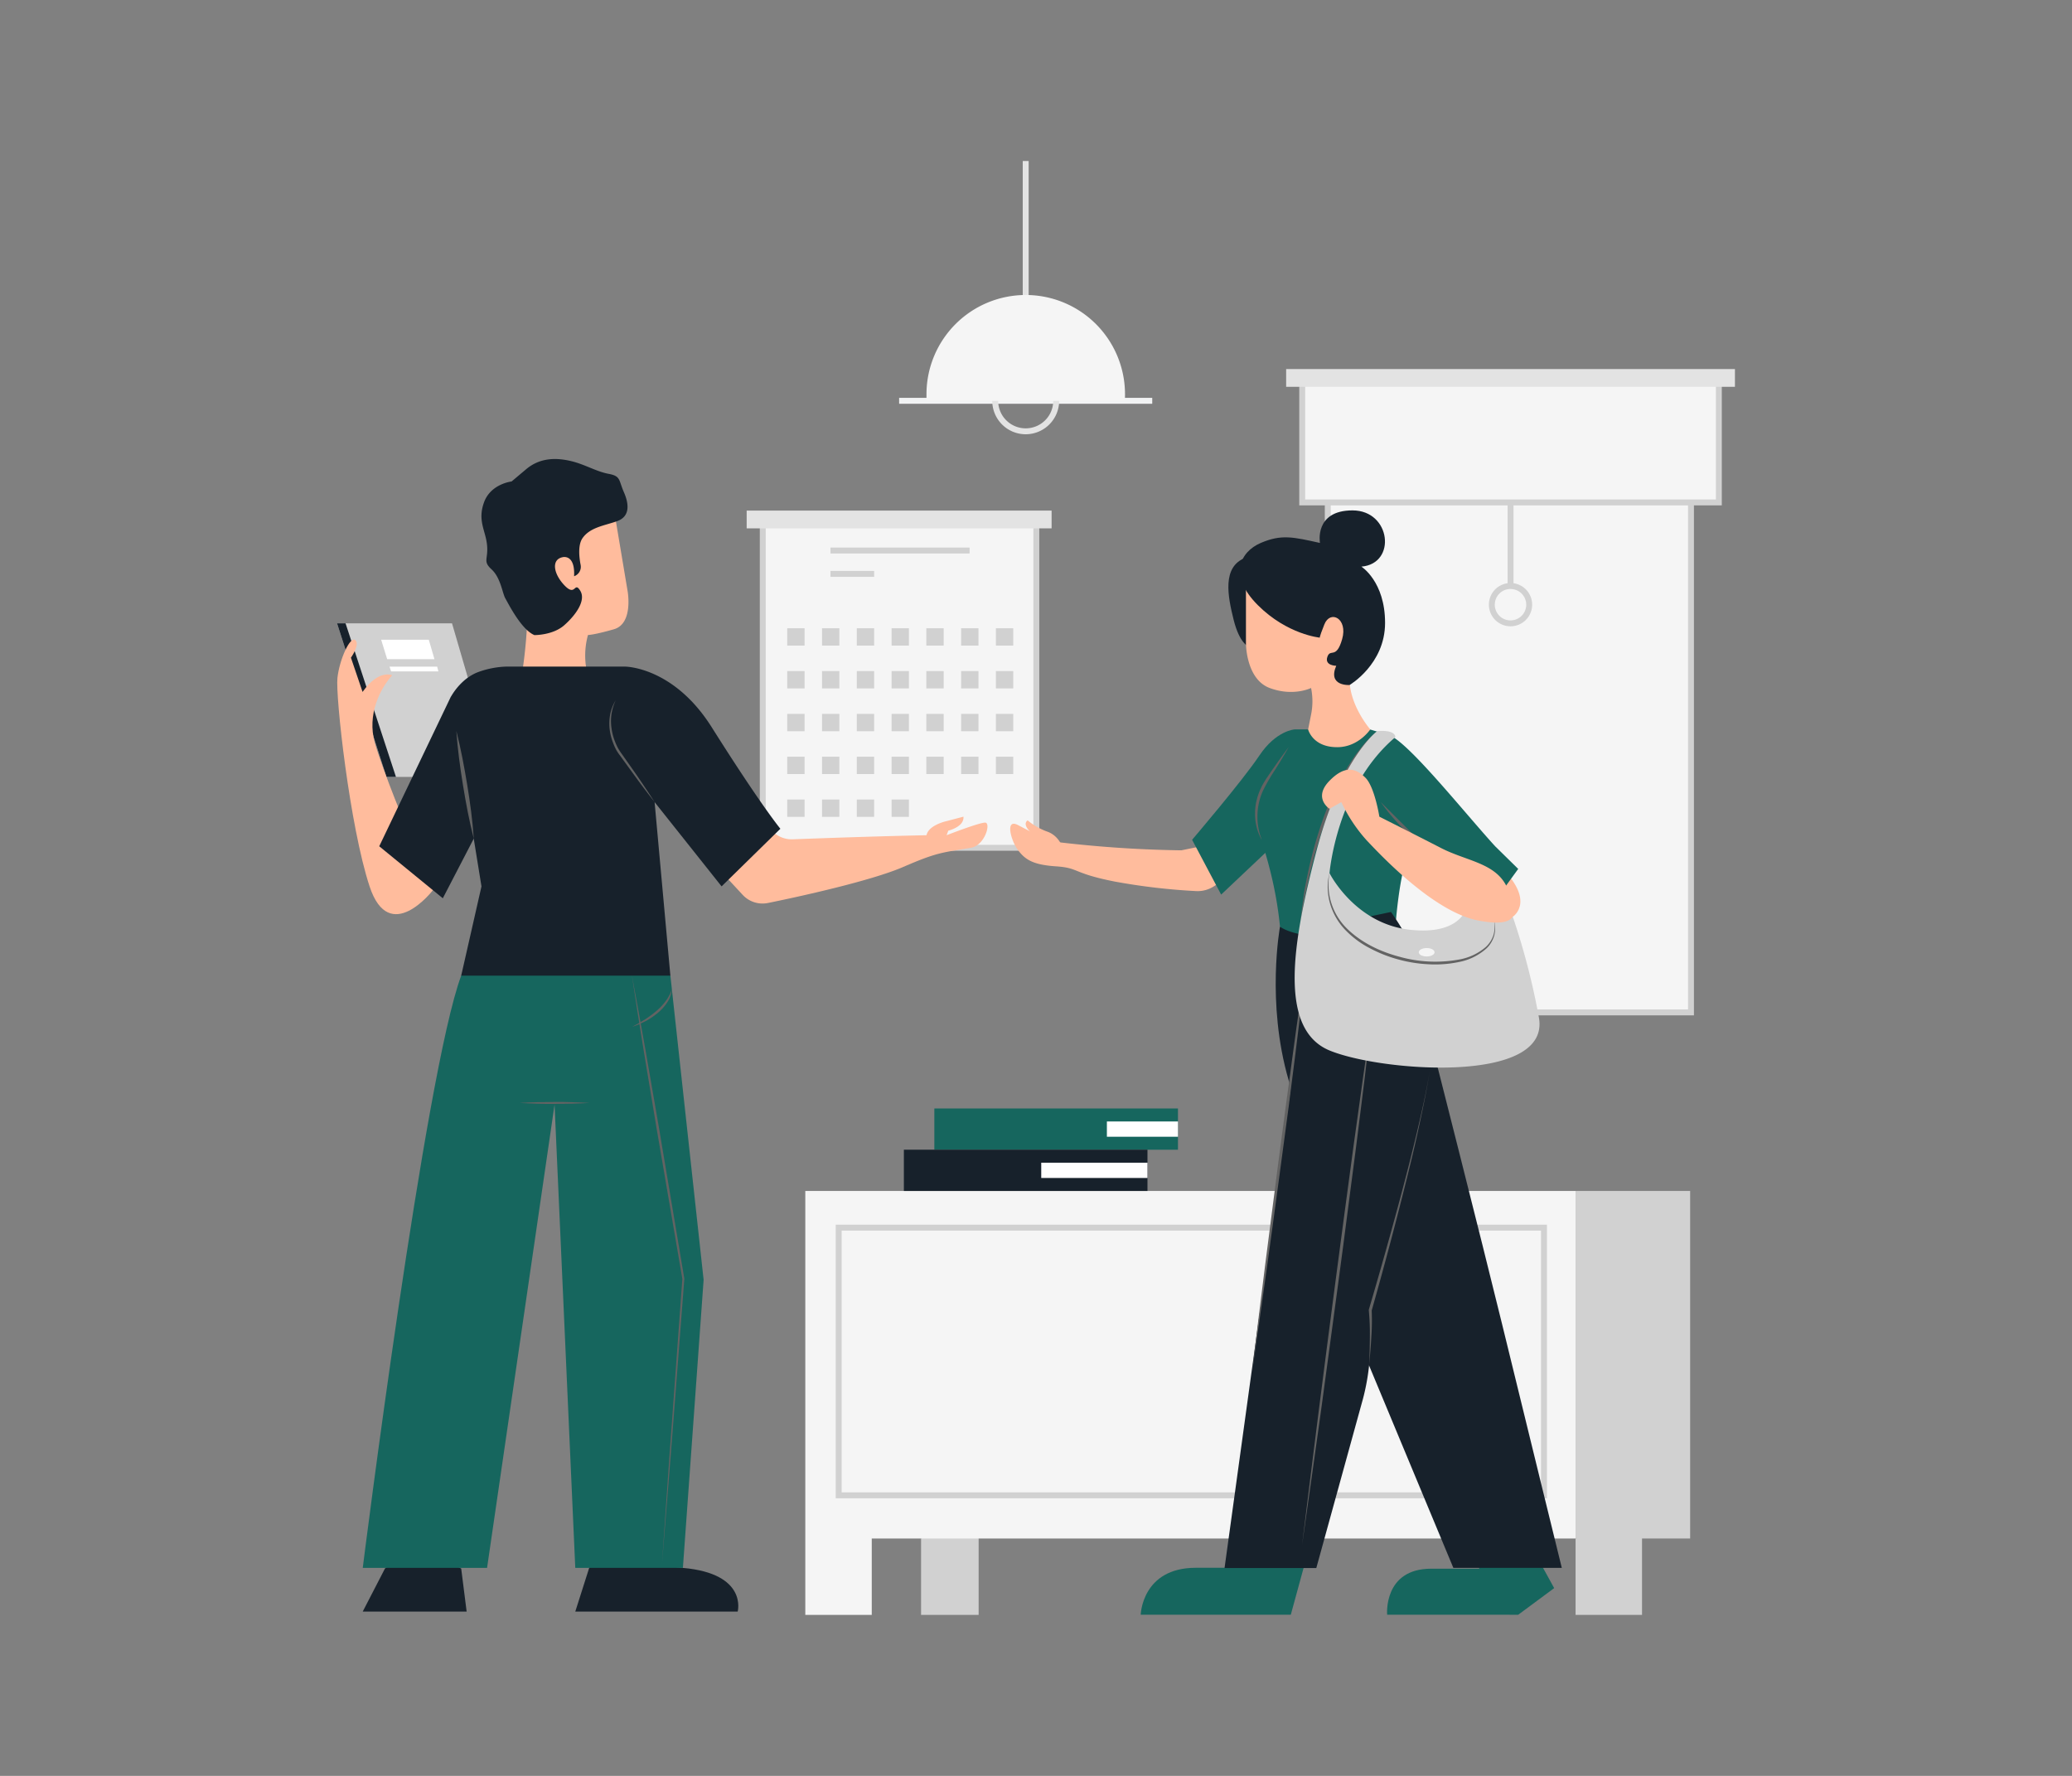 <svg id="Layer_1" data-name="Layer 1" xmlns="http://www.w3.org/2000/svg" viewBox="0 0 700 600"><rect x="0" y="0" width="700" height="600" fill="#808080" stroke="none"/><title>Corporate Illustrations Pack - Scene 8</title><rect x="257.69" y="175.51" width="92.42" height="110.91" fill="#f5f5f5"/><polygon points="351.11 287.43 256.69 287.43 256.69 175.51 258.69 175.51 258.69 285.43 349.11 285.43 349.11 175.51 351.11 175.51 351.11 287.43" fill="#d1d1d1"/><rect x="252.25" y="172.51" width="103.02" height="6" fill="#e3e3e3"/><rect x="265.96" y="212.26" width="5.86" height="5.86" fill="#d1d1d1"/><rect x="277.71" y="212.26" width="5.86" height="5.86" fill="#d1d1d1"/><rect x="289.46" y="212.26" width="5.86" height="5.86" fill="#d1d1d1"/><rect x="301.21" y="212.26" width="5.86" height="5.86" fill="#d1d1d1"/><rect x="312.95" y="212.26" width="5.86" height="5.86" fill="#d1d1d1"/><rect x="324.7" y="212.26" width="5.86" height="5.86" fill="#d1d1d1"/><rect x="336.45" y="212.26" width="5.86" height="5.86" fill="#d1d1d1"/><rect x="265.96" y="226.73" width="5.86" height="5.86" fill="#d1d1d1"/><rect x="277.71" y="226.73" width="5.86" height="5.86" fill="#d1d1d1"/><rect x="289.46" y="226.73" width="5.86" height="5.86" fill="#d1d1d1"/><rect x="301.21" y="226.73" width="5.86" height="5.86" fill="#d1d1d1"/><rect x="312.95" y="226.73" width="5.86" height="5.86" fill="#d1d1d1"/><rect x="324.7" y="226.73" width="5.86" height="5.86" fill="#d1d1d1"/><rect x="336.45" y="226.73" width="5.86" height="5.86" fill="#d1d1d1"/><rect x="265.96" y="241.19" width="5.86" height="5.86" fill="#d1d1d1"/><rect x="277.71" y="241.19" width="5.86" height="5.86" fill="#d1d1d1"/><rect x="289.46" y="241.19" width="5.86" height="5.86" fill="#d1d1d1"/><rect x="301.21" y="241.19" width="5.86" height="5.86" fill="#d1d1d1"/><rect x="312.95" y="241.19" width="5.86" height="5.86" fill="#d1d1d1"/><rect x="324.7" y="241.19" width="5.86" height="5.86" fill="#d1d1d1"/><rect x="336.45" y="241.19" width="5.86" height="5.86" fill="#d1d1d1"/><rect x="265.96" y="255.66" width="5.86" height="5.86" fill="#d1d1d1"/><rect x="277.71" y="255.66" width="5.86" height="5.86" fill="#d1d1d1"/><rect x="289.46" y="255.66" width="5.86" height="5.86" fill="#d1d1d1"/><rect x="301.21" y="255.66" width="5.86" height="5.86" fill="#d1d1d1"/><rect x="312.95" y="255.66" width="5.86" height="5.86" fill="#d1d1d1"/><rect x="324.7" y="255.66" width="5.86" height="5.86" fill="#d1d1d1"/><rect x="336.45" y="255.66" width="5.86" height="5.86" fill="#d1d1d1"/><rect x="265.96" y="270.12" width="5.86" height="5.86" fill="#d1d1d1"/><rect x="277.71" y="270.12" width="5.86" height="5.86" fill="#d1d1d1"/><rect x="289.46" y="270.12" width="5.86" height="5.86" fill="#d1d1d1"/><rect x="301.21" y="270.12" width="5.86" height="5.86" fill="#d1d1d1"/><rect x="280.57" y="185" width="47" height="2" fill="#d1d1d1"/><rect x="280.57" y="192.89" width="14.75" height="2" fill="#d1d1d1"/><rect x="448.57" y="169.1" width="122.71" height="172.95" fill="#f5f5f5"/><polygon points="130.56 262.49 113.87 210.6 152.71 210.6 161.45 240.57 155.81 262.49 130.56 262.49" fill="#d1d1d1"/><polygon points="144.86 216.14 128.77 216.14 130.8 222.71 146.78 222.71 144.86 216.14" fill="#fff"/><polygon points="147.69 225.24 131.6 225.24 132.12 226.83 148.1 226.83 147.69 225.24" fill="#fff"/><polygon points="113.87 210.6 130.56 262.49 133.77 262.49 116.74 210.6 113.87 210.6" fill="#17212b"/><path d="M572.28,343.05H447.57v-175H572.28Zm-122.71-2H570.28v-171H449.57Z" fill="#d1d1d1"/><polygon points="311.17 519.8 311.17 545.61 330.62 545.61 330.62 511.54 311.17 519.8" fill="#d1d1d1"/><polygon points="532.29 402.38 272.06 402.38 272.06 519.8 272.06 545.61 294.51 545.61 294.51 519.8 532.29 519.8 532.29 402.38" fill="#f5f5f5"/><path d="M520.11,527.56l4.95,9-12.15,9H468.63S467.26,530,483.52,530h16.25l-2.94-7.81,18.49-2.34Z" fill="#16665E"/><path d="M522.62,506.21H282.34V413.77H522.62Zm-238.28-2H520.62V415.77H284.34Z" fill="#d1d1d1"/><path d="M432.43,313.09s-4.74,25.55,2.92,51.87S460,455.28,460,455.28l31,74.45h36.64S513.92,473.86,507.37,447s-23.85-95-23.85-95l-28.13-41.29Z" fill="#17212b"/><path d="M511.12,309.7s9-5.83-7-19.42l-3.1,5.78Z" fill="#ffbc9d"/><path d="M412.55,297.86l-2.43,1.58a10.09,10.09,0,0,1-6.07,1.62,212,212,0,0,1-27.37-3.2c-14.46-2.84-12-4.64-19.94-5.16s-10.45-2.38-12.8-5.45-4.55-10.88,0-8.48,9.77,5,9.77,5l3,.67a397.92,397.92,0,0,0,42.39,2.85l6.71-1.37Z" fill="#ffbc9d"/><path d="M441.93,246.44h-4.54s-6.26.33-11.94,8.84-22.71,28.45-22.71,28.45l9.81,18.52,17.32-16.37,15.07-27.76Z" fill="#16665E"/><path d="M505.12,304.3s-27.8-20.89-30.12-13.71-3.36,20-3.36,20-1.55,2.2-17.29,4.81-21.92-2.32-21.92-2.32A128.74,128.74,0,0,0,428.81,293c-3.1-12.39-7.23-17.55-1.88-27.52s15-19,15-19h21l6.25,1.87c6.25,1.88,25.92,26.64,35.94,37.57l7.79,7.65Z" fill="#16665E"/><path d="M441,527.56l-4.92,18H385.37s.43-15.87,18.62-15.87h26.32Z" fill="#16665E"/><path d="M469.93,308.12A96.2,96.2,0,0,1,483.73,337c4.65,16.64-9.8,64.26-13.8,80.13s-7,25.55-7,25.55v10.93a74.46,74.46,0,0,1-2.43,18.85l-15.8,57.31h-31l29.75-216.08Z" fill="#17212b"/><path d="M422.93,464.07c1.43-12,2.87-24,4.4-36s3.08-24,4.62-35.95,3.21-24,4.81-35.93,3.35-23.94,5.17-35.89c-1.35,12-2.85,24-4.33,36s-3.06,24-4.69,35.94-3.19,24-4.88,35.92S424.67,452.11,422.93,464.07Z" fill="#636363"/><path d="M439.87,522.14q2.75-22.54,5.6-45.07c1.87-15,3.88-30,5.82-45s4-30,6-45l3.13-22.49,3.23-22.48L461,364.6l-2.82,22.53c-2,15-3.85,30-5.89,45s-4,30-6.07,45S442,507.15,439.87,522.14Z" fill="#636363"/><path d="M359.32,287.43s-.94-4.74-5.37-6.41a22.24,22.24,0,0,1-6.77-3.84s-1.82.95.56,3.53,4.47,4.66,4.47,4.66l2.58,4.91Z" fill="#ffbc9d"/><path d="M207.43,172.28,212,199.53s2.12,11.14-4.59,13.07-8.77,1.94-8.77,1.94a26.07,26.07,0,0,0,0,13.86,14.9,14.9,0,0,1-14.45,5.11c-9.33-1.81-7.74-6.45-7.74-6.45a167.8,167.8,0,0,0,1.8-20.78c.26-11.35-2.51-29.55,9.07-34S207.43,172.28,207.43,172.28Z" fill="#ffbc9d"/><path d="M194,194.67a3.38,3.38,0,0,0,2.16-3.81c-.53-2.74-.94-6.83.67-9.09,2.58-3.62,7.23-4.13,11.62-5.68s4.13-5.68,2.32-9.81-1-5.42-5.16-6.19-8-3.19-12.65-4.3-10.32-1.38-15.22,2.75l-4.91,4.13s-7,.77-9.29,7,.52,9.55,1,14.45-1.55,5.42,1.54,8.26,3.62,8,4.65,9.8,5.42,10.58,9.81,12.39c0,0,6.19.09,10.06-3.31s7.48-8.38,5.42-11.7-1.47,2.22-5.29-1.76-4.52-8.78-.65-9.55c0,0,4.26-1.16,3.87,6.45Z" fill="#17212b"/><path d="M477.41,343.42a25.36,25.36,0,0,1-6.56.81,27.87,27.87,0,0,1-6.61-.75A22,22,0,0,1,458,341a17.07,17.07,0,0,1-4.89-4.49,28.22,28.22,0,0,0,2.63,1.94c.46.29.89.61,1.36.86l1.41.76a31,31,0,0,0,6,2.18,43.39,43.39,0,0,0,6.34,1A52.38,52.38,0,0,0,477.41,343.42Z" fill="#636363"/><path d="M426.25,283.73a17.48,17.48,0,0,1-2.24-8.34,19.6,19.6,0,0,1,.37-4.38c.19-.7.34-1.43.57-2.12a21.27,21.27,0,0,1,.78-2.06c.33-.66.6-1.34,1-2s.75-1.26,1.14-1.87c.81-1.19,1.61-2.38,2.45-3.55,1.64-2.36,3.3-4.71,5.05-7-1.42,2.51-2.91,5-4.43,7.41a62.55,62.55,0,0,0-4.28,7.37,21.3,21.3,0,0,0-1.84,8.17,21.09,21.09,0,0,0,1.45,8.34Z" fill="#636363"/><rect x="345.52" y="54.4" width="2" height="59.98" fill="#e3e3e3"/><rect x="303.76" y="134.42" width="85.51" height="2" fill="#f2f3f4"/><path d="M346.52,146.72a11.3,11.3,0,1,1,11.3-11.3A11.32,11.32,0,0,1,346.52,146.72Zm0-20.6a9.3,9.3,0,1,0,9.3,9.3A9.32,9.32,0,0,0,346.52,126.12Z" fill="#e3e3e3"/><rect x="439.94" y="127.69" width="140.75" height="42.05" fill="#f5f5f5"/><polygon points="581.69 170.75 438.94 170.75 438.94 127.69 440.94 127.69 440.94 168.75 579.69 168.75 579.69 127.69 581.69 127.69 581.69 170.75" fill="#d1d1d1"/><rect x="509.32" y="169.74" width="2" height="28.25" fill="#d1d1d1"/><path d="M510.32,211.6a7.31,7.31,0,1,1,7.3-7.3A7.31,7.31,0,0,1,510.32,211.6Zm0-12.61a5.31,5.31,0,1,0,5.3,5.31A5.31,5.31,0,0,0,510.32,199Z" fill="#d1d1d1"/><rect x="434.51" y="124.69" width="151.62" height="6" fill="#e3e3e3"/><path d="M380.05,135.42H313V133.2a33.53,33.53,0,0,1,33.54-33.53h0a33.53,33.53,0,0,1,33.53,33.53Z" fill="#f5f5f5"/><polygon points="155.81 529.95 157.65 544.49 122.54 544.49 130.05 529.95 140.44 522.14 155.81 529.95" fill="#17212b"/><path d="M199.05,529.73l-4.7,14.76h54.87s3.5-12.82-18.52-14.76-19.1-14.32-19.1-14.32Z" fill="#17212b"/><path d="M226.48,329.6l11.23,102.8-7,97.33H194.35l-7-156.51L164.55,529.73h-42s21-167.22,33.27-200.13S226.48,329.6,226.48,329.6Z" fill="#16665E"/><path d="M328,286.44c-9.84,1.67-11.29,1.46-22.91,6.49-10.76,4.66-35,10-45.64,12.15a9.12,9.12,0,0,1-8.56-2.76l-7-7.55,13.94-17.19,3,3.13a9.14,9.14,0,0,0,7,2.86c28.8-1.09,45.18-1.38,45.18-1.38.7-3.49,6.79-4.77,6.79-4.77l5.69-1.5c.31,3.46-5.11,4.72-5.11,4.72l-.58,1.55s10.91-4.26,13-4.26S332.76,285.63,328,286.44Z" fill="#ffbc9d"/><path d="M465.28,247a40.36,40.36,0,0,0-5.7,6.75c-.89,1.17-1.63,2.45-2.45,3.66s-1.5,2.54-2.21,3.83a106.87,106.87,0,0,0-7.13,16.13,162.43,162.43,0,0,0-5.05,16.94c-.66,2.88-1.26,5.77-1.89,8.65s-1,5.82-1.59,8.73c.35-2.94.75-5.87,1.13-8.81s1.05-5.83,1.63-8.73a143,143,0,0,1,4.84-17.11,98.39,98.39,0,0,1,7.37-16.19c.76-1.28,1.57-2.53,2.35-3.78s1.66-2.47,2.6-3.62A36.92,36.92,0,0,1,465.28,247Z" fill="#636363"/><path d="M138.22,281.86s-9-21.67-11.61-31,1.7-18.07,5.88-22.71c0,0-4.48-2.18-10,5.62l-3.93-11.56s3.18-4.49,1.46-5.94S114.7,222.77,114,229s4.15,50.13,10.86,70.48,21.41,1.26,21.41,1.26Z" fill="#ffbc9d"/><path d="M161.73,227a30.5,30.5,0,0,1,9.14-1.78h40.32s16.33,0,29.23,20.45C257.17,272.24,263.64,280,263.64,280l-19.86,19.47L221.15,271l5.33,58.64H155.81l6.85-30.16-10.36-64S155.52,229.22,161.73,227Z" fill="#17212b"/><polygon points="152.3 235.42 128.12 285.92 149.6 303.49 165.44 272.96 164.13 236 152.3 235.42" fill="#17212b"/><path d="M465.28,247s-12.22,9-20.47,40.26-13,60.46,4.35,67.65S524,366.47,519.9,343.78A237.62,237.62,0,0,0,509,303.87l-13.11,1.4s-1,10.92-19.61,8.85S449.16,295,449.16,295s2.36-29.16,22.23-45.93C471.39,249.09,471.82,246.51,465.28,247Z" fill="#d1d1d1"/><path d="M466.48,271l8.53,8.51c2.83,2.84,5.71,5.61,8.51,8.53a70.32,70.32,0,0,1-9.22-7.82A67.48,67.48,0,0,1,466.48,271Z" fill="#636363"/><path d="M449.16,295A20.91,20.91,0,0,0,455,313.67c4.82,4.75,11.14,7.8,17.67,9.54a44.8,44.8,0,0,0,20.13,1A18.76,18.76,0,0,0,501.9,320a9.48,9.48,0,0,0,2.68-4.18,10.52,10.52,0,0,0,.1-5.05,10.09,10.09,0,0,1,.17,5.12,9.59,9.59,0,0,1-2.59,4.48A19.41,19.41,0,0,1,493,325a39,39,0,0,1-10.33.79,46.53,46.53,0,0,1-10.23-1.62,45.71,45.71,0,0,1-9.64-3.8,31.63,31.63,0,0,1-8.31-6.18,21.58,21.58,0,0,1-5.15-8.93,20.14,20.14,0,0,1-.78-5.11A17.26,17.26,0,0,1,449.16,295Z" fill="#636363"/><path d="M449.16,263.79c5.37-5.5,9.06-4.12,12.16-1S466,275.92,466,275.92s12.31,6.2,20.83,10.59,18.22,5,22.14,12.93,5.47,14.42-9.49,11.58-32.78-21.8-37.94-27.29A52.93,52.93,0,0,1,453.15,271l-4,2.26S443.48,269.59,449.16,263.79Z" fill="#ffbc9d"/><path d="M421.78,218.44s-3-1-5-9-4-18,4-21,13,10,13,10l-9,19Z" fill="#17212b"/><path d="M420.93,194.44v23s0,12,8,15,14,0,14,0a22.58,22.58,0,0,1,0,9l-1,5s1.49,6.1,10,6c7.07-.08,11-6,11-6s-7-8-7-17,1-29,1-29l-15-5Z" fill="#ffbc9d"/><path d="M445.93,215.44s-11-1-21-11-6-18,1-21,11-2,20,0c0,0-2-11,11-11s15,18,3,19c0,0,8,5,8,19s-12,21-12,21-7.5.5-4.5-6.5c0,0-4,0-3-3s3,1,5-6-4-10-6-5S445.93,215.44,445.93,215.44Z" fill="#17212b"/><rect x="532.29" y="402.38" width="38.71" height="117.42" fill="#d1d1d1"/><polygon points="532.29 519.8 532.29 545.61 554.74 545.61 554.74 511.54 532.29 519.8" fill="#d1d1d1"/><rect x="315.66" y="374.51" width="82.3" height="13.94" fill="#16665E"/><rect x="373.95" y="378.9" width="24.02" height="5.16" fill="#fff"/><rect x="305.36" y="388.44" width="82.3" height="13.94" fill="#17212b"/><rect x="351.77" y="392.83" width="35.89" height="5.16" fill="#fff"/><path d="M160.06,283.34c-1.55-6-2.66-12-3.65-18.08s-1.81-12.15-2.24-18.3c1.53,6,2.64,12,3.65,18.07S159.64,277.18,160.06,283.34Z" fill="#636363"/><path d="M221.15,271c-2-2.57-4-5.18-5.92-7.81s-3.84-5.28-5.76-7.92a15.15,15.15,0,0,1-1.37-2.07,21.2,21.2,0,0,1-1-2.28,19.08,19.08,0,0,1-1.17-4.82,17.1,17.1,0,0,1,.25-4.95,15.78,15.78,0,0,1,1.82-4.57,18,18,0,0,0-1.41,4.64,16.78,16.78,0,0,0,0,4.8,19.18,19.18,0,0,0,1.22,4.63,21.45,21.45,0,0,0,1,2.17,22.24,22.24,0,0,0,1.32,2c1.87,2.68,3.78,5.33,5.6,8S219.38,268.21,221.15,271Z" fill="#636363"/><path d="M175.59,372.64c2-.14,3.92-.2,5.89-.25s3.92-.05,5.88-.08,3.92,0,5.88.08,3.93.11,5.89.25c-2,.13-3.92.19-5.89.24s-3.92.05-5.88.08-3.92,0-5.88-.07S177.55,372.77,175.59,372.64Z" fill="#636363"/><path d="M213.49,329.6l2.36,12.78,2.29,12.8,4.44,25.6L231.19,432v.08l-3.71,48.23c-1.21,16.08-2.57,32.15-3.85,48.22,1.13-16.08,2.18-32.17,3.39-48.25l3.51-48.25v.08l-8.77-51.23-4.25-25.64-2.06-12.83Z" fill="#636363"/><path d="M227,333.91a8.94,8.94,0,0,1-1.51,4.64,15.78,15.78,0,0,1-3.28,3.68A23.19,23.19,0,0,1,218.1,345c-.73.35-1.46.73-2.2,1.06s-1.51.59-2.28.86c.7-.42,1.42-.8,2.12-1.19l2.07-1.24a35.93,35.93,0,0,0,3.84-2.84,19.67,19.67,0,0,0,3.26-3.44,12.67,12.67,0,0,0,1.23-2A7.83,7.83,0,0,0,227,333.91Z" fill="#636363"/><path d="M462.54,461.09c.15-3.08.23-6.15.25-9.23a84.59,84.59,0,0,0-.36-9.17h0v-.1l0-.08q5.88-19.92,11.23-40c1.77-6.7,3.49-13.41,5.08-20.15S481.87,368.83,483,362c-1.08,6.85-2.53,13.63-4,20.39s-3.15,13.5-4.84,20.22q-5.07,20.16-10.75,40.17v-.19h0a84.53,84.53,0,0,1-.13,9.29C463.11,455,462.85,458,462.54,461.09Z" fill="#636363"/><ellipse cx="481.98" cy="321.73" rx="2.67" ry="1.42" fill="#f5f5f5"/></svg>